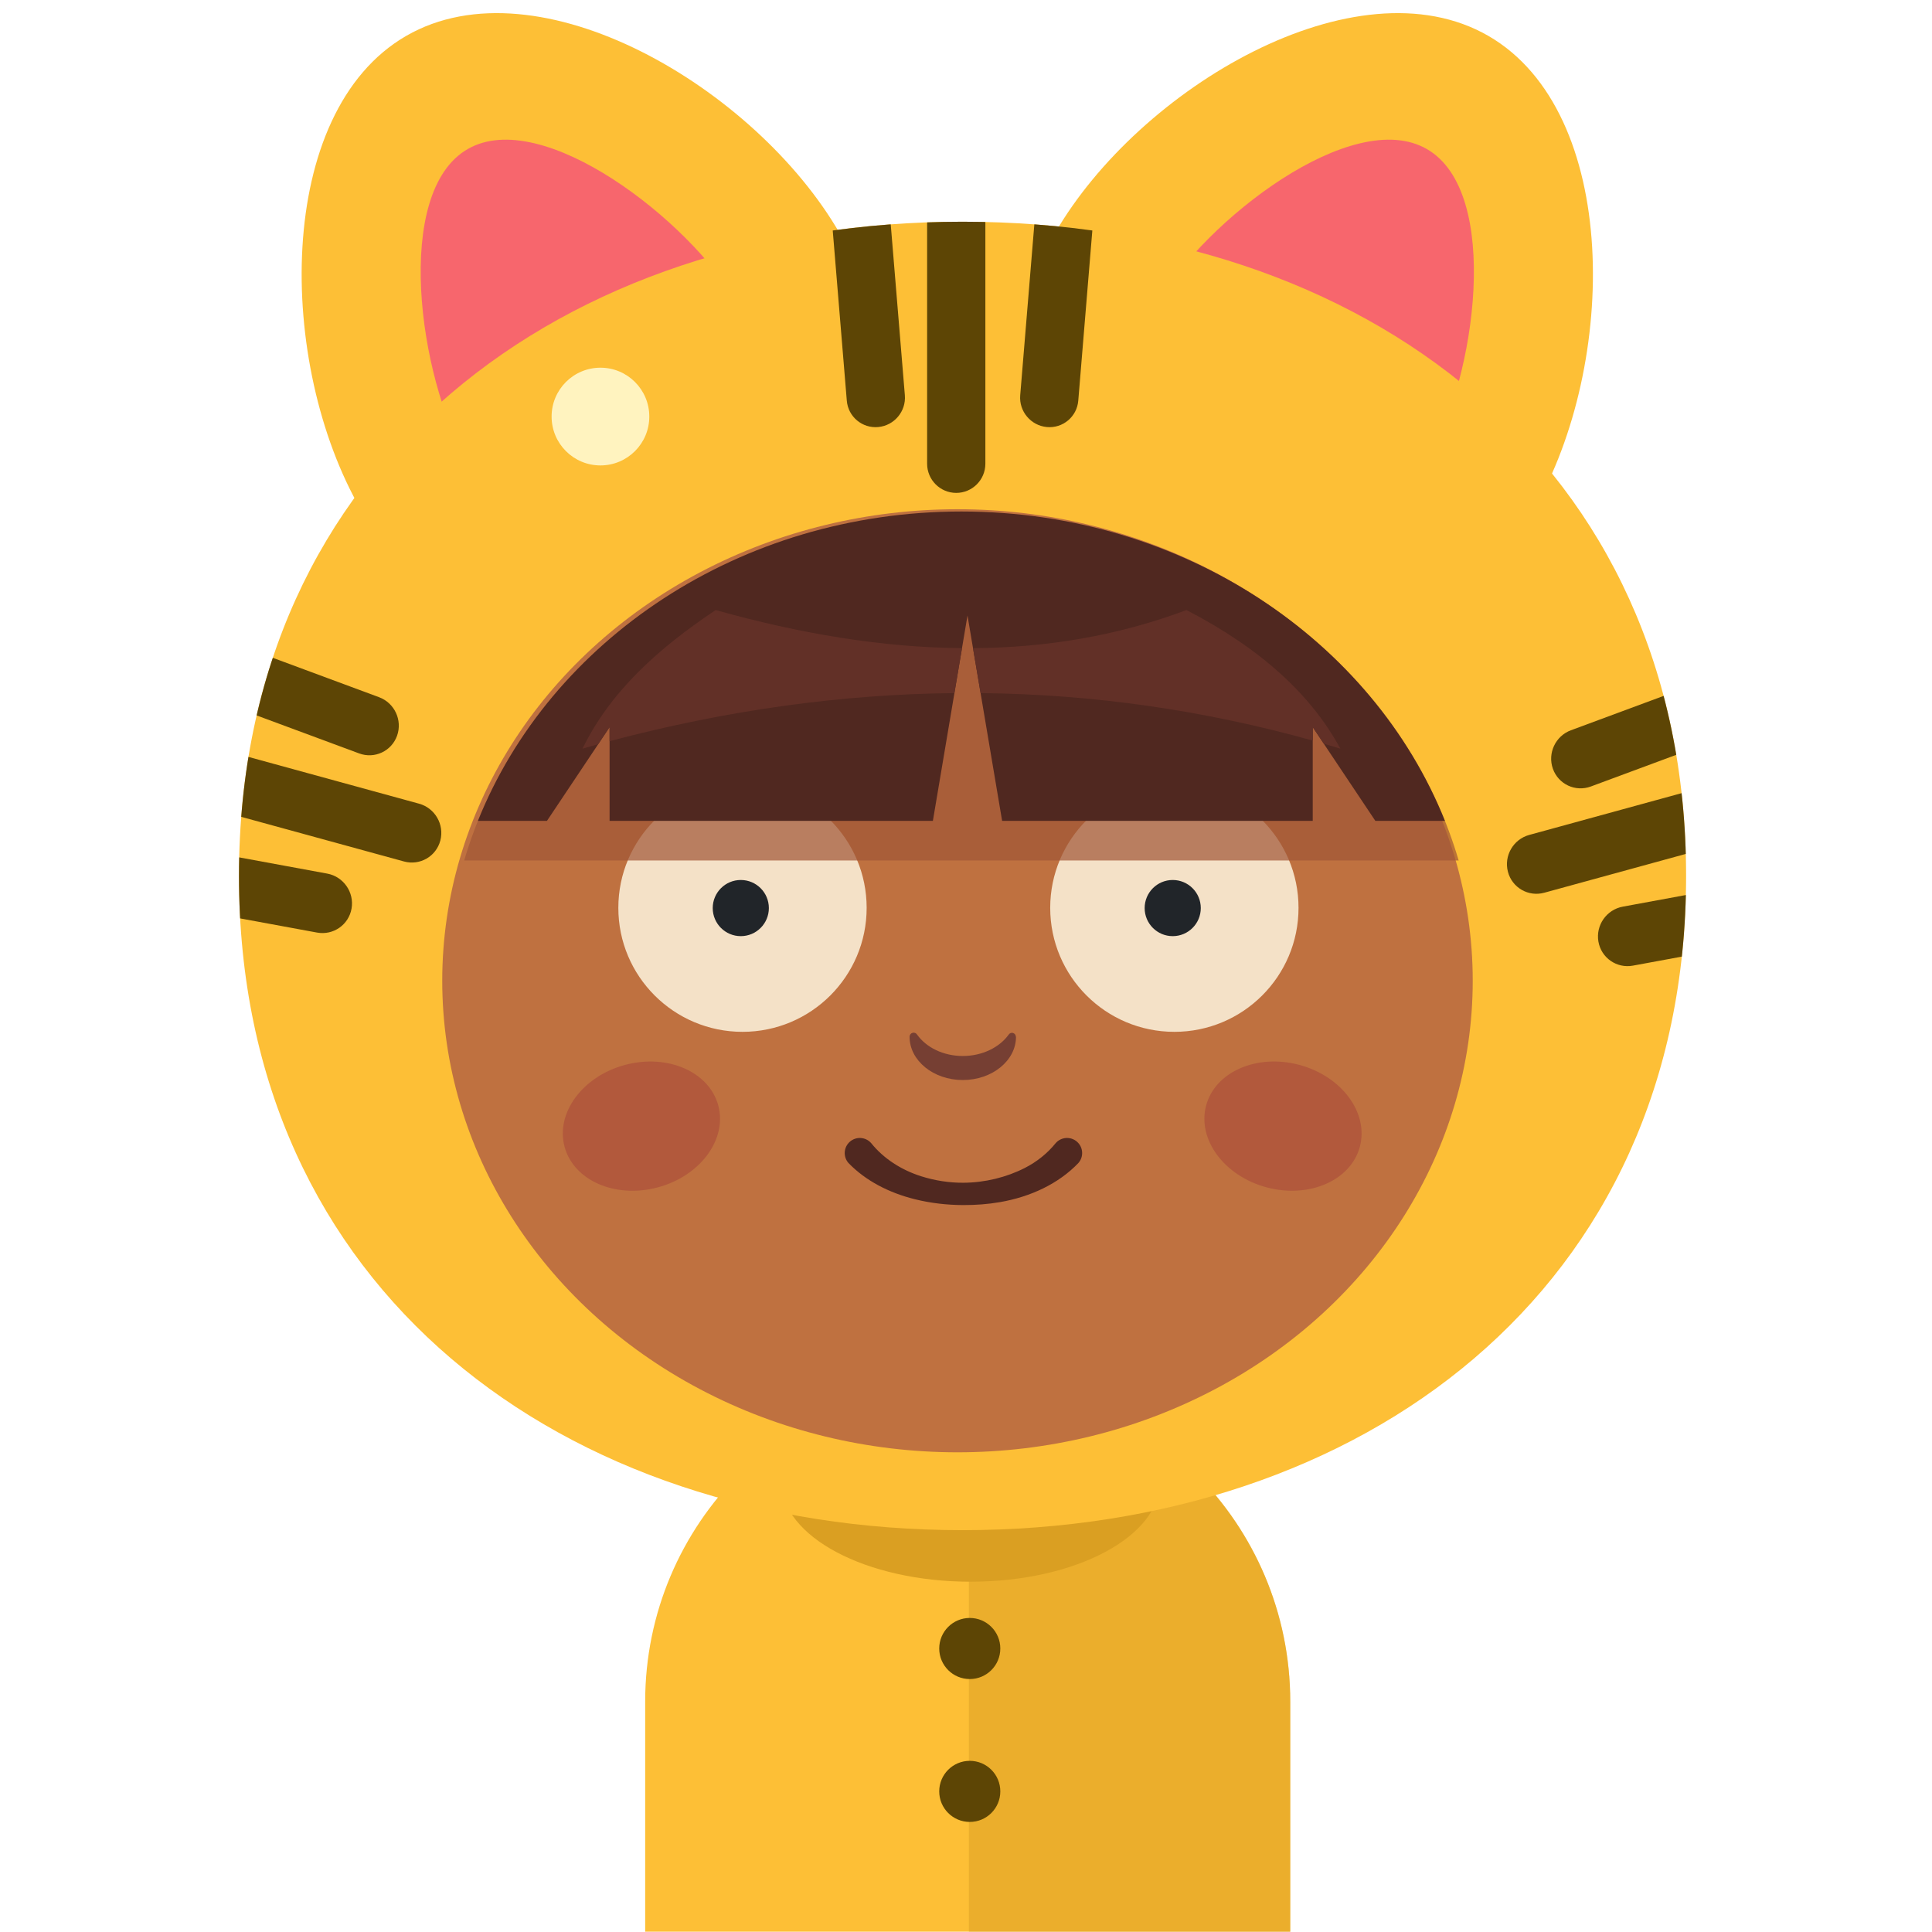 <?xml version="1.0" encoding="UTF-8" standalone="no"?>
<!DOCTYPE svg PUBLIC "-//W3C//DTD SVG 1.1//EN" "http://www.w3.org/Graphics/SVG/1.1/DTD/svg11.dtd">
<svg width="100%" height="100%" viewBox="0 0 512 512" version="1.1" xmlns="http://www.w3.org/2000/svg" xmlns:xlink="http://www.w3.org/1999/xlink" xml:space="preserve" xmlns:serif="http://www.serif.com/" style="fill-rule:evenodd;clip-rule:evenodd;stroke-linejoin:round;stroke-miterlimit:2;">
    <g id="Avatar----Cat-Yellow" serif:id="Avatar -  Cat Yellow" transform="matrix(1.005,0,0,0.849,-4658.21,-1619.81)">
        <g transform="matrix(2.523,0,0,2.986,3411.22,1401.67)">
            <g transform="matrix(0.925,0,0,0.802,428.001,166.518)">
                <path d="M207.473,225.556C207.473,202.342 191.143,183.494 171.03,183.494C150.916,183.494 134.587,202.342 134.587,225.556L134.587,255.547L207.473,255.547L207.473,225.556Z" style="fill:rgb(253,191,54);"/>
                <clipPath id="_clip1">
                    <path d="M207.473,225.556C207.473,202.342 191.143,183.494 171.03,183.494C150.916,183.494 134.587,202.342 134.587,225.556L134.587,255.547L207.473,255.547L207.473,225.556Z"/>
                </clipPath>
                <g clip-path="url(#_clip1)">
                    <g transform="matrix(0.814,0,0,1.065,83.271,15.518)">
                        <rect x="107.972" y="158.108" width="48.45" height="71.28" style="fill:rgb(218,159,34);fill-opacity:0.5;"/>
                    </g>
                </g>
            </g>
            <g transform="matrix(1.288,0,0,1.67,364.386,13.949)">
                <ellipse cx="172.461" cy="185.881" rx="15.377" ry="6.294" style="fill:rgb(218,159,34);"/>
            </g>
        </g>
        <g transform="matrix(0.995,0,0,1.178,4635.55,1907.55)">
            <g transform="matrix(0.69,0,0,0.69,80.745,135.874)">
                <circle cx="254.7" cy="436.585" r="11.731" style="fill:rgb(93,69,5);"/>
            </g>
            <g transform="matrix(0.69,0,0,0.69,80.745,173.734)">
                <circle cx="254.7" cy="436.585" r="11.731" style="fill:rgb(93,69,5);"/>
            </g>
        </g>
        <g id="Cat-Hat-Pink" serif:id="Cat Hat Pink" transform="matrix(2.596,0,0,2.907,-7279.67,1818.32)">
            <g transform="matrix(0.908,0,0,0.96,298.601,-275.934)">
                <g transform="matrix(-0.679,-0.392,-0.432,0.747,5819.25,207.31)">
                    <g transform="matrix(1,0,0,1,-546.23,-81.329)">
                        <path d="M1495.46,735.055C1517.23,735.055 1534.9,763.521 1534.9,785.29C1534.9,807.059 1517.23,824.733 1495.46,824.733C1473.69,824.733 1456.02,807.059 1456.02,785.29C1456.02,763.521 1473.69,735.055 1495.46,735.055Z" style="fill:rgb(253,191,54);"/>
                    </g>
                    <g transform="matrix(0.566,0,0,0.566,102.3,260.707)">
                        <path d="M1495.46,723.867C1517.23,723.867 1534.9,763.521 1534.9,785.29C1534.9,807.059 1517.23,824.733 1495.46,824.733C1473.69,824.733 1456.02,807.059 1456.02,785.29C1456.02,763.521 1473.69,723.867 1495.46,723.867Z" style="fill:rgb(247,102,109);"/>
                    </g>
                </g>
                <g transform="matrix(0.679,-0.392,0.432,0.747,3844.32,207.31)">
                    <g transform="matrix(1,0,0,1,-546.23,-81.329)">
                        <path d="M1495.46,735.055C1517.23,735.055 1534.9,763.521 1534.9,785.29C1534.9,807.059 1517.23,824.733 1495.46,824.733C1473.69,824.733 1456.02,807.059 1456.02,785.29C1456.02,763.521 1473.69,735.055 1495.46,735.055Z" style="fill:rgb(253,191,54);"/>
                    </g>
                    <g transform="matrix(0.566,0,0,0.566,102.3,260.707)">
                        <path d="M1495.46,723.867C1517.23,723.867 1534.9,763.521 1534.9,785.29C1534.9,807.059 1517.23,824.733 1495.46,824.733C1473.69,824.733 1456.02,807.059 1456.02,785.29C1456.02,763.521 1473.69,723.867 1495.46,723.867Z" style="fill:rgb(247,102,109);"/>
                    </g>
                </g>
            </g>
            <g transform="matrix(0.967,-4.74134e-18,4.71615e-18,-1.115,4573.1,317.829)">
                <path d="M118.212,110.053C160.16,110.053 194.216,133.15 194.216,173.055C194.216,212.961 160.16,236.058 118.212,236.058C76.264,236.058 42.207,212.961 42.207,173.055C42.207,133.15 76.264,110.053 118.212,110.053Z" style="fill:rgb(253,191,54);"/>
                <clipPath id="_clip2">
                    <path d="M118.212,110.053C160.16,110.053 194.216,133.15 194.216,173.055C194.216,212.961 160.16,236.058 118.212,236.058C76.264,236.058 42.207,212.961 42.207,173.055C42.207,133.15 76.264,110.053 118.212,110.053Z"/>
                </clipPath>
                <g clip-path="url(#_clip2)">
                    <g transform="matrix(-0.083,0.292,-0.366,-0.092,542.804,-170.631)">
                        <path d="M1404.45,627.748C1404.45,623.181 1400.18,619.472 1394.92,619.472C1389.66,619.472 1385.39,623.181 1385.39,627.748L1385.39,678.955C1385.39,683.522 1389.66,687.231 1394.92,687.231C1400.18,687.231 1404.45,683.522 1404.45,678.955L1404.45,627.748Z" style="fill:rgb(93,69,5);"/>
                    </g>
                    <g transform="matrix(-0.11,0.284,-0.356,-0.121,578.319,-129.625)">
                        <path d="M1404.45,627.729C1404.45,623.172 1400.18,619.472 1394.92,619.472C1389.66,619.472 1385.39,623.172 1385.39,627.729L1385.39,678.974C1385.39,683.531 1389.66,687.231 1394.92,687.231C1400.18,687.231 1404.45,683.531 1404.45,678.974L1404.45,627.729Z" style="fill:rgb(93,69,5);"/>
                    </g>
                    <g transform="matrix(0.056,-0.298,-0.373,-0.063,363.226,625.717)">
                        <path d="M1404.45,627.766C1404.45,623.189 1400.18,619.472 1394.92,619.472C1389.66,619.472 1385.39,623.189 1385.39,627.766L1385.39,678.937C1385.39,683.514 1389.66,687.231 1394.92,687.231C1400.18,687.231 1404.45,683.514 1404.45,678.937L1404.45,627.766Z" style="fill:rgb(93,69,5);"/>
                    </g>
                    <g transform="matrix(0.321,-4.74246e-17,-2.40506e-19,-0.474,-330.219,535.691)">
                        <path d="M1404.45,625.4C1404.45,622.128 1400.18,619.472 1394.92,619.472C1389.66,619.472 1385.39,622.128 1385.39,625.4L1385.39,681.303C1385.39,684.575 1389.66,687.231 1394.92,687.231C1400.18,687.231 1404.45,684.575 1404.45,681.303L1404.45,625.4Z" style="fill:rgb(93,69,5);"/>
                    </g>
                    <g transform="matrix(0.32,-0.027,-0.032,-0.355,-297.316,497.915)">
                        <path d="M1404.45,627.357C1404.45,623.006 1400.18,619.472 1394.92,619.472C1389.66,619.472 1385.39,623.006 1385.39,627.357L1385.39,679.346C1385.39,683.697 1389.66,687.231 1394.92,687.231C1400.18,687.231 1404.45,683.697 1404.45,679.346L1404.45,627.357Z" style="fill:rgb(93,69,5);"/>
                    </g>
                    <g transform="matrix(-0.32,-0.027,0.032,-0.355,533.739,497.915)">
                        <path d="M1404.45,627.357C1404.45,623.006 1400.18,619.472 1394.92,619.472C1389.66,619.472 1385.39,623.006 1385.39,627.357L1385.39,679.346C1385.39,683.697 1389.66,687.231 1394.92,687.231C1400.18,687.231 1404.45,683.697 1404.45,679.346L1404.45,627.357Z" style="fill:rgb(93,69,5);"/>
                    </g>
                    <g transform="matrix(0.083,0.292,0.366,-0.092,-303.945,-167.621)">
                        <path d="M1404.45,627.748C1404.45,623.181 1400.18,619.472 1394.92,619.472C1389.66,619.472 1385.39,623.181 1385.39,627.748L1385.39,678.955C1385.39,683.522 1389.66,687.231 1394.92,687.231C1400.18,687.231 1404.45,683.522 1404.45,678.955L1404.45,627.748Z" style="fill:rgb(93,69,5);"/>
                    </g>
                    <g transform="matrix(0.11,0.284,0.356,-0.121,-339.281,-126.44)">
                        <path d="M1404.45,627.729C1404.45,623.172 1400.18,619.472 1394.92,619.472C1389.66,619.472 1385.39,623.172 1385.39,627.729L1385.39,678.974C1385.39,683.531 1389.66,687.231 1394.92,687.231C1400.18,687.231 1404.45,683.531 1404.45,678.974L1404.45,627.729Z" style="fill:rgb(93,69,5);"/>
                    </g>
                    <g transform="matrix(-0.056,-0.298,0.373,-0.063,-124.188,628.901)">
                        <path d="M1404.45,627.766C1404.45,623.189 1400.18,619.472 1394.92,619.472C1389.66,619.472 1385.39,623.189 1385.39,627.766L1385.39,678.937C1385.39,683.514 1389.66,687.231 1394.92,687.231C1400.18,687.231 1404.45,683.514 1404.45,678.937L1404.45,627.766Z" style="fill:rgb(93,69,5);"/>
                    </g>
                </g>
            </g>
            <g transform="matrix(0.383,0,0,0.405,4589.25,30.693)">
                <circle cx="160.265" cy="110.747" r="12.956" style="fill:rgb(255,243,191);"/>
            </g>
            <g transform="matrix(1,0,0,1,-87.497,-189.123)">
                <g transform="matrix(0.521,0,0,0.537,249.072,-6.389)">
                    <ellipse cx="8685.84" cy="617.58" rx="100.454" ry="94.287" style="fill:rgb(191,113,64);"/>
                    <clipPath id="_clip3">
                        <ellipse cx="8685.84" cy="617.58" rx="100.454" ry="94.287"/>
                    </clipPath>
                    <g clip-path="url(#_clip3)">
                        <g transform="matrix(1.858,2.22045e-16,-4.44089e-16,1.903,7925.53,384.958)">
                            <circle cx="386.649" cy="114.577" r="13.028" style="fill:rgb(244,225,199);"/>
                        </g>
                        <g transform="matrix(0.42,2.39048e-17,-2.33331e-17,0.431,8481.2,553.66)">
                            <circle cx="386.649" cy="114.577" r="13.028" style="fill:rgb(33,37,41);"/>
                        </g>
                        <g transform="matrix(1.858,2.22045e-16,-4.44089e-16,1.903,8009.73,384.958)">
                            <circle cx="386.649" cy="114.577" r="13.028" style="fill:rgb(244,225,199);"/>
                        </g>
                        <g transform="matrix(0.42,0,2.09998e-16,0.431,8565.41,553.66)">
                            <circle cx="386.649" cy="114.577" r="13.028" style="fill:rgb(33,37,41);"/>
                        </g>
                    </g>
                </g>
                <g transform="matrix(0.813,0,0,0.859,4440.41,220.836)">
                    <path d="M417.196,128.292C417.31,128.107 417.533,128.02 417.743,128.079C417.952,128.139 418.096,128.33 418.096,128.547C418.117,128.548 418.117,128.549 418.117,128.549C418.117,131.537 415.137,133.962 411.468,133.962C407.798,133.962 404.819,131.537 404.819,128.549C404.819,128.549 404.819,128.548 404.819,128.547C404.82,128.321 404.97,128.122 405.188,128.061C405.406,127.999 405.638,128.089 405.757,128.281C406.897,129.887 409.03,130.957 411.468,130.957C413.906,130.957 416.039,129.887 417.196,128.292Z" style="fill:rgb(118,63,51);"/>
                </g>
                <g transform="matrix(0.941,0,0,0.706,4240,87.275)">
                    <g id="Mouth-Closed" serif:id="Mouth Closed">
                        <path d="M556.136,364.798C558,367.511 560.518,369.33 563.302,370.304C564.989,370.894 566.764,371.185 568.542,371.191C569.871,371.195 571.197,371.058 572.489,370.743C575.786,369.937 578.81,367.95 580.949,364.798C581.544,363.848 581.48,362.397 580.805,361.559C580.13,360.721 579.1,360.813 578.505,361.763C577.614,363.317 576.478,364.608 575.159,365.554C573.184,366.969 570.869,367.776 568.542,367.796C566.994,367.808 565.443,367.461 564,366.819C561.821,365.849 559.917,364.107 558.58,361.763C557.985,360.813 556.955,360.721 556.28,361.559C555.605,362.397 555.541,363.848 556.136,364.798Z" style="fill:rgb(80,40,32);"/>
                    </g>
                </g>
                <g transform="matrix(0.967,0,0,1.022,4657.17,152.458)">
                    <g transform="matrix(0.802,0.215,-0.171,0.639,115.547,53.899)">
                        <circle cx="86.998" cy="174.87" r="10.068" style="fill:rgb(166,68,58);fill-opacity:0.53;"/>
                    </g>
                    <g transform="matrix(0.802,-0.215,0.171,0.639,-11.65,91.31)">
                        <circle cx="86.998" cy="174.87" r="10.068" style="fill:rgb(166,68,58);fill-opacity:0.53;"/>
                    </g>
                </g>
            </g>
            <g transform="matrix(0.383,0,0,0.405,4589.25,30.693)">
                <path d="M292.507,140.448C338.859,152.215 375.34,185.842 387.873,228.439L124.127,228.439C136.659,185.847 173.136,152.221 219.493,140.448L292.507,140.448Z" style="fill:rgb(160,86,54);fill-opacity:0.71;"/>
            </g>
            <g transform="matrix(0.383,0,0,0.405,4589.25,30.693)">
                <path d="M127.769,217.938C146.959,170.088 197.158,135.919 256,135.919C314.842,135.919 365.041,170.088 384.231,217.938L365.776,217.938L349.171,193.092L349.171,217.938L266.793,217.938L257.611,163.494L248.428,217.938L162.686,217.938L162.686,193.092L146.081,217.938L127.769,217.938Z" style="fill:rgb(80,40,32);"/>
            </g>
            <g transform="matrix(0.383,0,0,0.405,4589.25,30.693)">
                <path d="M259.07,172.15C278.56,172.017 297.475,168.879 315.683,162.045C335.517,172.293 348.83,184.632 356.487,198.783C355.03,198.342 353.571,197.911 352.11,197.489L349.171,193.092L349.171,196.655C320.363,188.609 291.005,184.373 261.08,184.065L259.07,172.15ZM159.654,197.628C158.278,198.004 156.896,198.39 155.513,198.783C162.99,183.441 175.898,172.016 190.824,162.045C213.153,168.31 234.983,171.97 256.151,172.148L254.141,184.064C224.227,184.361 193.748,188.571 162.686,196.812L162.686,193.092L159.654,197.628Z" style="fill:rgb(98,48,39);"/>
            </g>
        </g>
    </g>
</svg>
